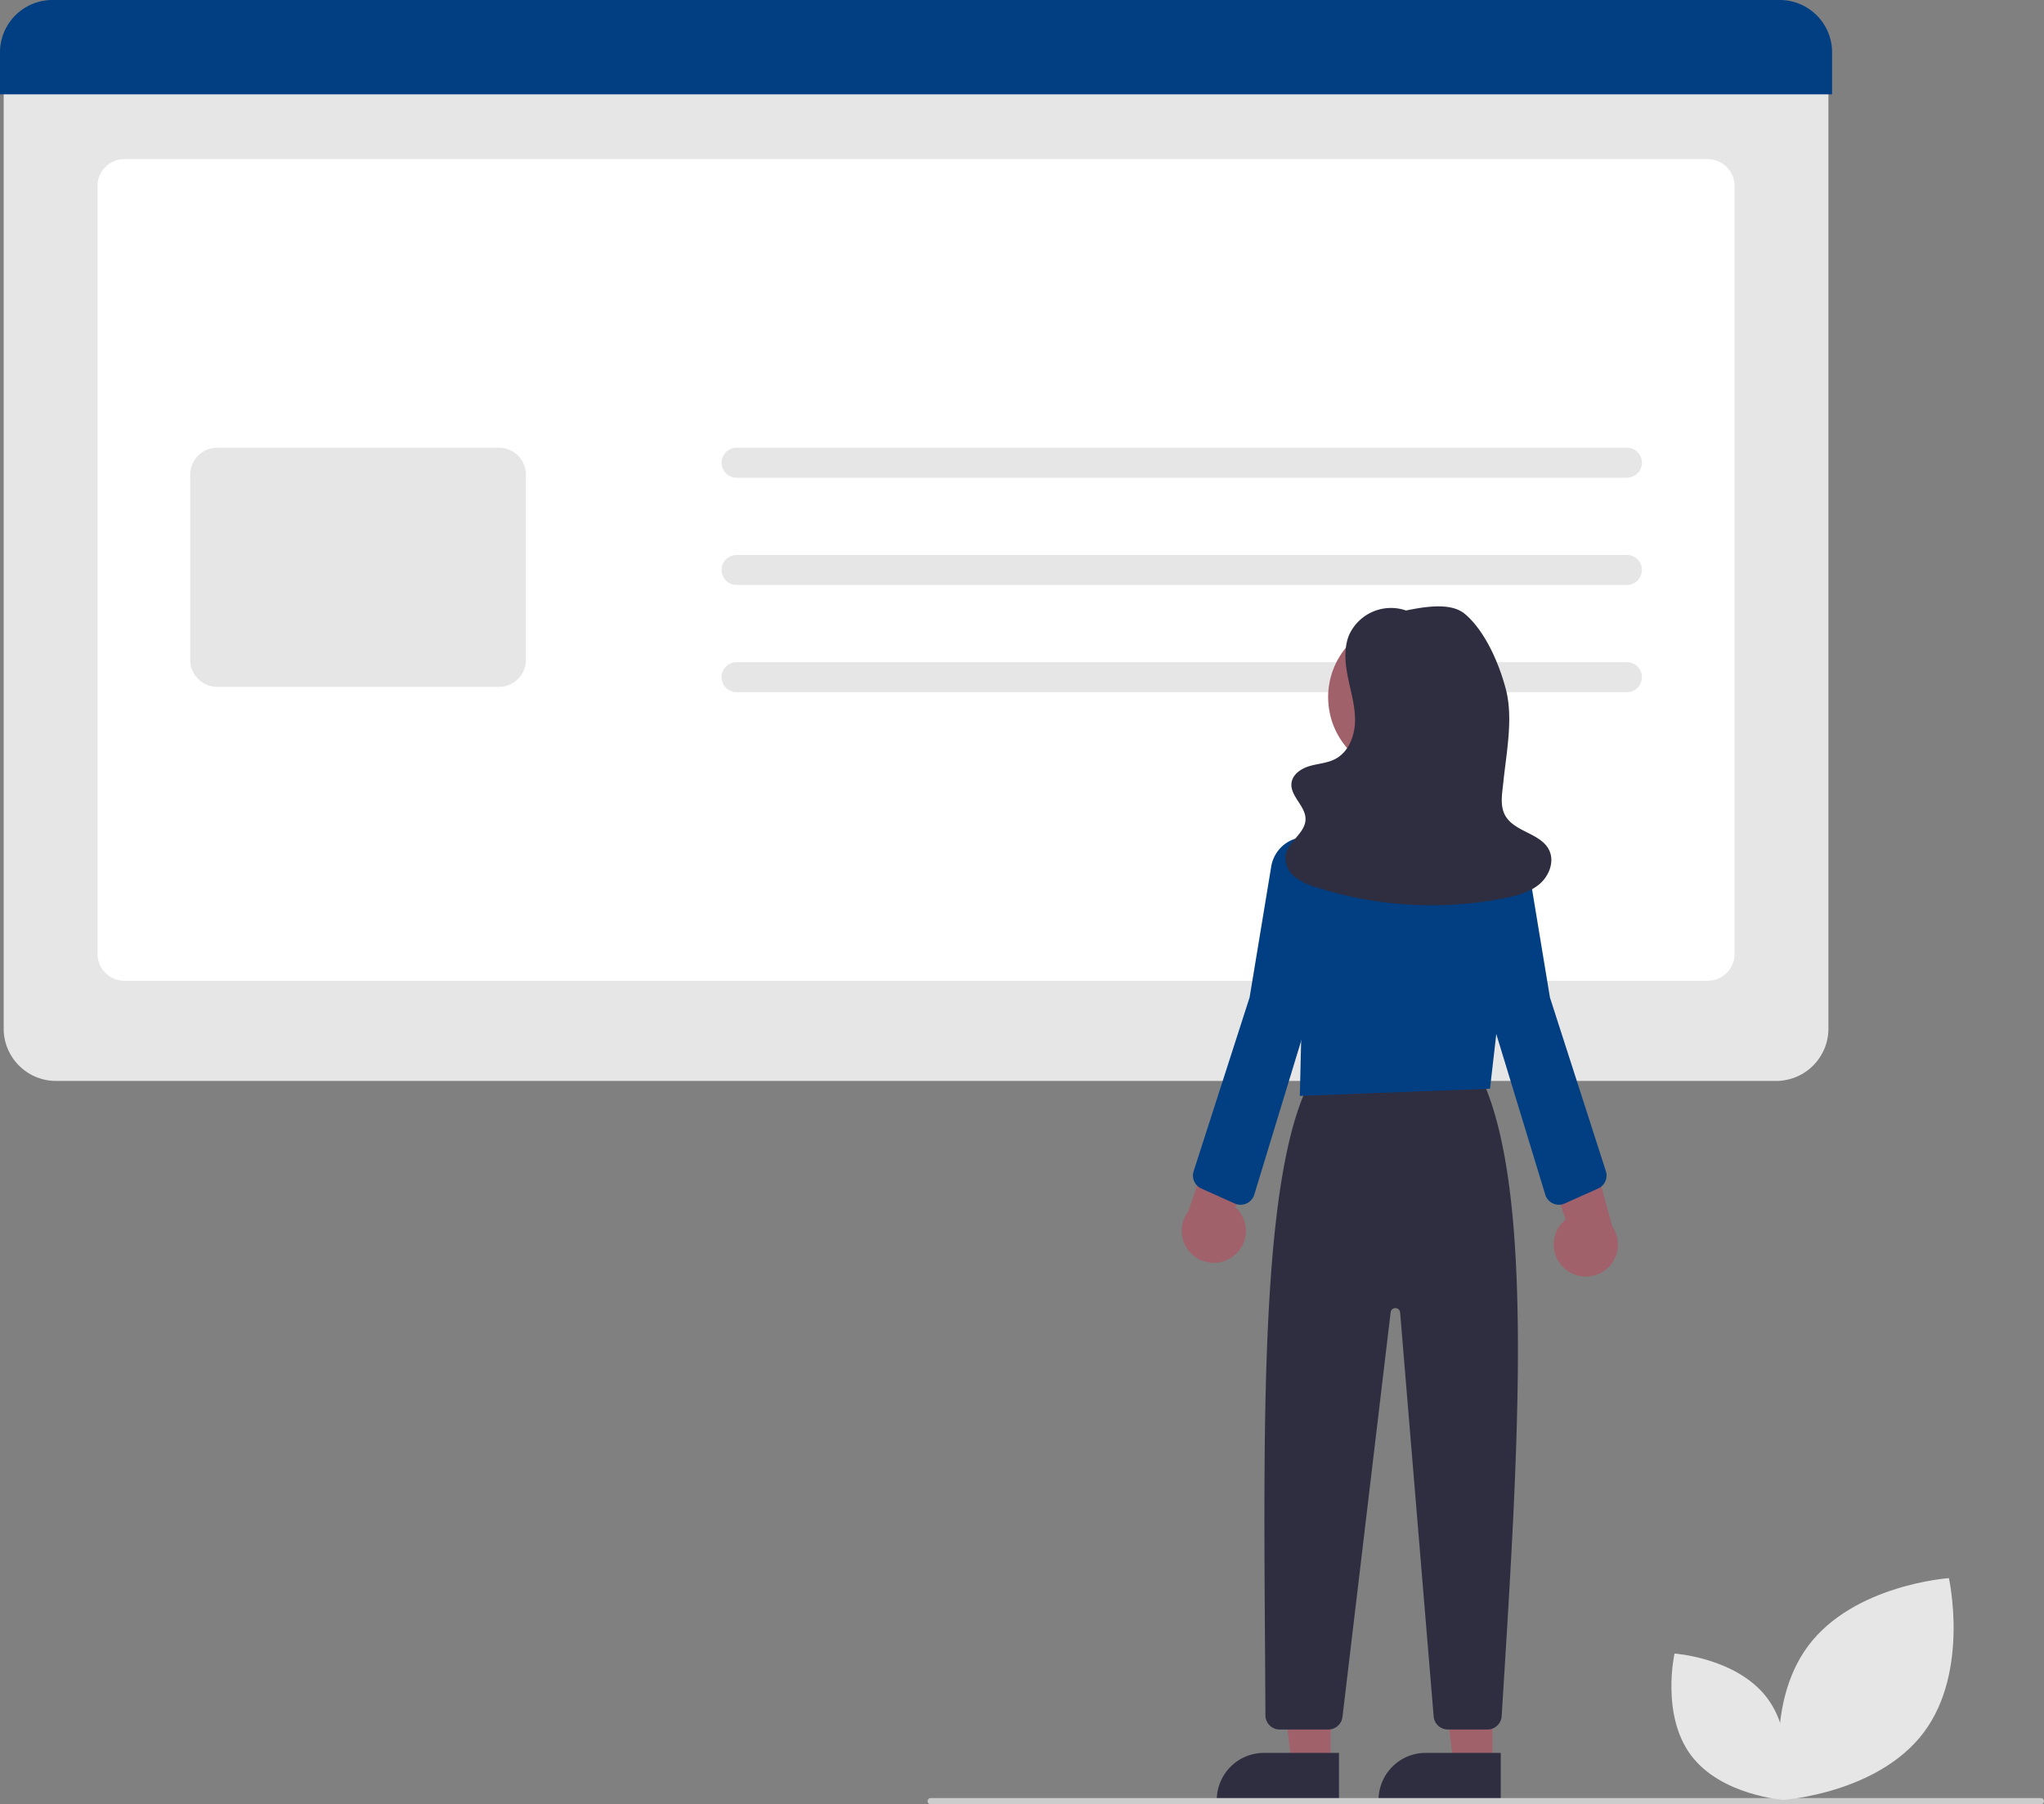 <svg xmlns="http://www.w3.org/2000/svg" width="489.94" height="432.615" viewBox="0 0 489.94 432.615">
  <rect x="0" y="0" width="489.94" height="432.615" fill="#808080" stroke="none"/>
  <g id="undraw_Online_information_re_erks" transform="translate(0 0)">
    <path id="Path_377" data-name="Path 377" d="M703.77,429.094h-412.3a12.558,12.558,0,0,1-12.544-12.544V184.073H716.314V416.551A12.558,12.558,0,0,1,703.77,429.094Z" transform="translate(-278.045 -169.931)" fill="#e6e6e6"/>
    <path id="Path_378" data-name="Path 378" d="M694.455,412.656H314.968a6.469,6.469,0,0,1-6.462-6.462V222.117a6.469,6.469,0,0,1,6.462-6.462H694.455a6.469,6.469,0,0,1,6.462,6.462V406.194A6.469,6.469,0,0,1,694.455,412.656Z" transform="translate(-285.138 -177.504)" fill="#fff"/>
    <path id="Path_379" data-name="Path 379" d="M716.915,188.086H277.769V178.015a12.558,12.558,0,0,1,12.544-12.544H704.371a12.558,12.558,0,0,1,12.544,12.544Z" transform="translate(-277.769 -165.471)" fill="#013f82"/>
    <path id="Path_380" data-name="Path 380" d="M411.739,364H344.2a6.469,6.469,0,0,1-6.462-6.462v-44.4a6.469,6.469,0,0,1,6.462-6.462h67.543a6.469,6.469,0,0,1,6.462,6.462v44.4A6.469,6.469,0,0,1,411.739,364Z" transform="translate(-292.146 -199.327)" fill="#e6e6e6"/>
    <path id="Path_381" data-name="Path 381" d="M722.283,313.862H508.875a3.594,3.594,0,0,1,0-7.188H722.283a3.594,3.594,0,1,1,0,7.188Z" transform="translate(-332.319 -199.327)" fill="#e6e6e6"/>
    <path id="Path_382" data-name="Path 382" d="M722.283,347.682H508.875a3.594,3.594,0,0,1,0-7.188H722.283a3.594,3.594,0,0,1,0,7.188Z" transform="translate(-332.319 -207.436)" fill="#e6e6e6"/>
    <path id="Path_383" data-name="Path 383" d="M722.283,381.5H508.875a3.594,3.594,0,0,1,0-7.188H722.283a3.594,3.594,0,1,1,0,7.188Z" transform="translate(-332.319 -215.546)" fill="#e6e6e6"/>
    <path id="Path_384" data-name="Path 384" d="M415.21,544.973h-9.32l-4.434-35.95h13.756Z" transform="translate(-96.257 -122.048)" fill="#a0616a"/>
    <path id="Path_385" data-name="Path 385" d="M394.962,552.808h17.975v11.317H383.644A11.317,11.317,0,0,1,394.962,552.808Z" transform="translate(-91.986 -132.547)" fill="#2f2e41"/>
    <path id="Path_386" data-name="Path 386" d="M466.21,544.973h-9.32l-4.434-35.95h13.756Z" transform="translate(-108.485 -122.048)" fill="#a0616a"/>
    <path id="Path_387" data-name="Path 387" d="M445.962,552.808h17.975v11.317H434.644A11.317,11.317,0,0,1,445.962,552.808Z" transform="translate(-104.214 -132.547)" fill="#2f2e41"/>
    <path id="Path_388" data-name="Path 388" d="M729.894,661.7h-9.487A3.441,3.441,0,0,1,717,658.56l-8.041-96.853a1.14,1.14,0,0,0-2.269-.04l-11.547,97.014a3.423,3.423,0,0,1-3.4,3.016h-11.65a3.425,3.425,0,0,1-3.419-3.4c-.026-6.094-.067-12.232-.109-18.371-.37-54.677-.752-111.216,10.665-133.366l.1-.2,41.2-.7.1.226c12.465,27.239,8.682,88.092,5.023,146.94l-.352,5.671A3.426,3.426,0,0,1,729.894,661.7Z" transform="translate(-373.357 -247.036)" fill="#2f2e41"/>
    <circle id="Ellipse_143" data-name="Ellipse 143" cx="18.672" cy="18.672" r="18.672" transform="translate(318.349 148.475)" fill="#a0616a"/>
    <path id="Path_389" data-name="Path 389" d="M686.382,488.683l.515-21.408-3.7-16.7a26.924,26.924,0,0,1,5.987-23.657,26.515,26.515,0,0,1,22.214-9.21h0q.4.031.809.068a26.626,26.626,0,0,1,18.345,9.812,26.935,26.935,0,0,1,5.9,20.2l-4.481,39.164Z" transform="translate(-374.818 -225.93)" fill="#013f82"/>
    <path id="Path_390" data-name="Path 390" d="M662.8,549.968a7.645,7.645,0,0,0,.4-11.715l10.513-25.05-13.875,2.606L651.988,539.2A7.686,7.686,0,0,0,662.8,549.969Z" transform="translate(-367.102 -248.847)" fill="#a0616a"/>
    <path id="Path_391" data-name="Path 391" d="M768.3,553.741a7.645,7.645,0,0,1,.266-11.719L759.5,516.414l13.7,3.391,6.512,23.8A7.686,7.686,0,0,1,768.3,553.741Z" transform="translate(-393.272 -249.617)" fill="#a0616a"/>
    <path id="Path_392" data-name="Path 392" d="M665.327,517.606a3.423,3.423,0,0,1-1.4-.3l-8-3.583a3.417,3.417,0,0,1-1.858-4.17l13.416-41.675,5.185-31.4a8.431,8.431,0,1,1,16.528,3.3l-7.88,33.672L668.6,515.182a3.419,3.419,0,0,1-3.273,2.423Z" transform="translate(-367.955 -228.759)" fill="#013f82"/>
    <path id="Path_393" data-name="Path 393" d="M761.691,517.606a3.419,3.419,0,0,1-3.273-2.424L745.7,473.473l-7.887-33.7a8.431,8.431,0,1,1,16.528-3.3l5.2,31.452,13.4,41.62a3.417,3.417,0,0,1-1.858,4.17l-8,3.583A3.423,3.423,0,0,1,761.691,517.606Z" transform="translate(-388.021 -228.759)" fill="#013f82"/>
    <path id="Path_394" data-name="Path 394" d="M712.351,357.832a11.028,11.028,0,0,0-14.062,5.8c-1.3,3.269-.906,6.957-.187,10.4s1.743,6.884,1.633,10.4-1.625,7.252-4.746,8.879c-1.865.972-4.046,1.081-6.067,1.661s-4.108,1.936-4.4,4.019c-.44,3.151,3.382,5.551,3.356,8.732-.027,3.371-4.239,5.372-4.785,8.7a5.774,5.774,0,0,0,2.227,5.131,15.131,15.131,0,0,0,5.234,2.534,90.322,90.322,0,0,0,45.048,2.567c2.979-.594,6.044-1.4,8.359-3.365s3.638-5.41,2.308-8.141c-1.995-4.094-8.327-4.327-10.534-8.31-1.324-2.389-.714-5.322-.436-8.04.72-7.017,2.381-15.215.637-22.05-1.575-6.176-4.995-14.156-9.883-18.246-3.507-2.935-10.2-1.6-14.686-.692Z" transform="translate(-374.946 -211.325)" fill="#2f2e41"/>
    <path id="Path_395" data-name="Path 395" d="M837.072,734.049H570.991a.76.76,0,1,1,0-1.521h266.08a.76.76,0,1,1,0,1.521Z" transform="translate(-347.892 -301.434)" fill="#ccc"/>
    <path id="Path_396" data-name="Path 396" d="M873.387,700.108c-10.962,14.681-33.718,16.226-33.718,16.226s-4.982-22.257,5.98-36.938,33.718-16.226,33.718-16.226S884.349,685.427,873.387,700.108Z" transform="translate(-412.225 -284.804)" fill="#e6e6e6"/>
    <path id="Path_397" data-name="Path 397" d="M809.441,711.33c7.234,9.687,22.249,10.707,22.249,10.707s3.288-14.687-3.946-24.374S805.5,686.956,805.5,686.956,802.208,701.642,809.441,711.33Z" transform="translate(-404.123 -290.507)" fill="#e6e6e6"/>
  </g>
</svg>
